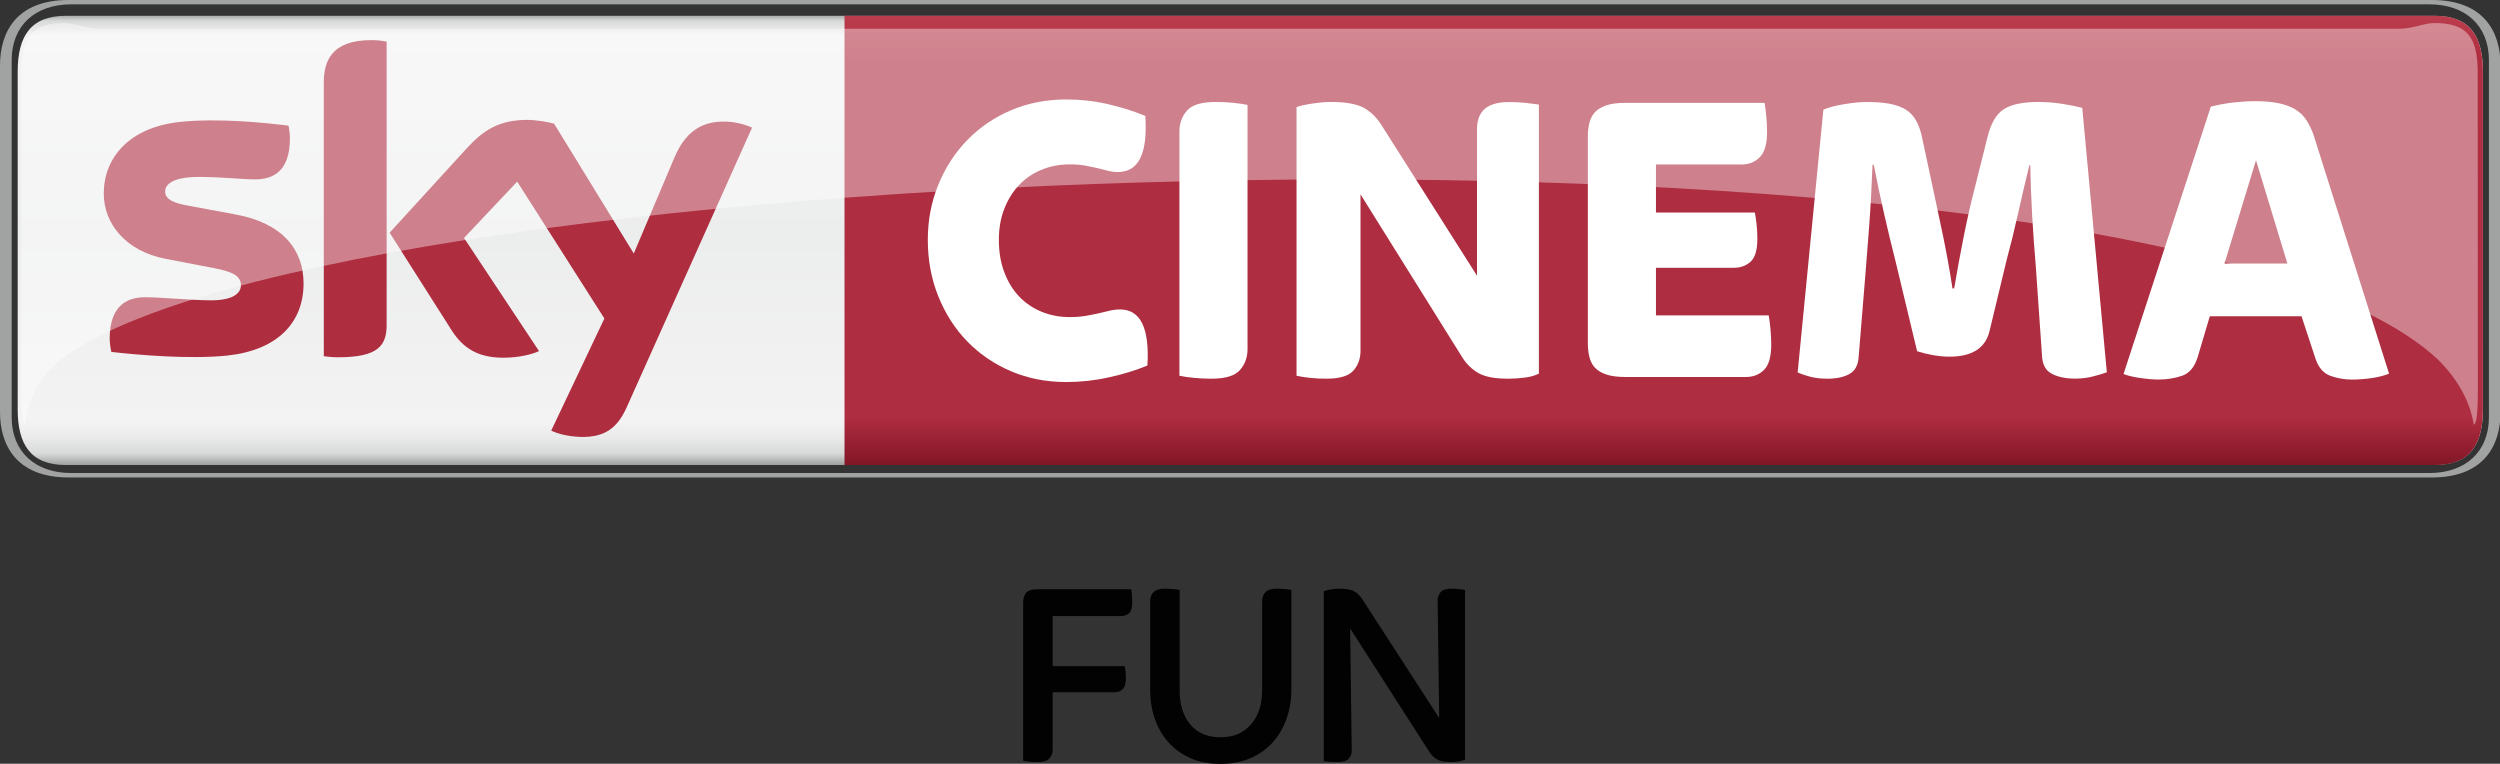 <svg version="1.1" viewBox="0 0 844.88 258.1" xml:space="preserve" xmlns="http://www.w3.org/2000/svg" xmlns:xlink="http://www.w3.org/1999/xlink">
<rect x="0" y="0" width="844.88" height="258.1" fill="#333333" stroke="none"/>
<style type="text/css">
	.st0{clip-path:url(#SVGID_2_);fill:url(#SVGID_3_);}
	.st1{clip-path:url(#SVGID_5_);fill:url(#SVGID_6_);}
	.st2{fill:#A1A2A2;}
	.st3{fill:#FFFFFF;}
	.st4{fill:#AE2D3F;}
	.st5{opacity:0.8;}
	.st6{opacity:0.4;}
	.st7{clip-path:url(#SVGID_10_);fill:#FFFFFF;}
	.st8{fill:#020203;}
</style>
<g transform="matrix(1.484 0 0 1.484 -5.935 -5.846)">
	
		<defs>
			<path id="SVGID_1_" d="m18.96 7.54c-8.06 0-10.93 4.76-10.93 12.68v76.94c0 7.92 2.87 12.68 10.93 12.68h539.54c8.07 0 10.93-4.76 10.93-12.68v-76.94c0-7.92-2.87-12.68-10.93-12.68z"/>
		</defs>
		<clipPath id="SVGID_2_">
			<use width="100%" height="100%" xlink:href="#SVGID_1_"/>
		</clipPath>
		
			<linearGradient id="SVGID_3_" x2="1" y1="181.42" y2="181.42" gradientTransform="matrix(0 104.02 -104.02 0 19159 6.649)" gradientUnits="userSpaceOnUse">
			<stop stop-color="#858685" offset="0"/>
			<stop stop-color="#D8D9D9" offset=".02"/>
			<stop stop-color="#F4F3F4" offset=".052"/>
			<stop stop-color="#ECEDED" offset=".488"/>
			<stop stop-color="#F4F3F4" offset=".895"/>
			<stop stop-color="#EAEAEB" offset=".929"/>
			<stop stop-color="#D8D9D9" offset=".964"/>
			<stop stop-color="#858685" offset="1"/>
		</linearGradient>
		<rect class="st0" x="8.02" y="7.54" width="561.4" height="102.3" clip-path="url(#SVGID_2_)" fill="url(#SVGID_3_)"/>
	
	
		<defs>
			<path id="SVGID_4_" d="m196.32 7.54v102.3h362.18c8.07 0 10.93-4.76 10.93-12.68v-76.94c0-7.92-2.87-12.68-10.93-12.68z"/>
		</defs>
		<clipPath id="SVGID_5_">
			<use width="100%" height="100%" xlink:href="#SVGID_4_"/>
		</clipPath>
		
			<linearGradient id="SVGID_6_" x1="-3.6544e-6" x2="1" y1="181.42" y2="181.42" gradientTransform="matrix(0 -102.3 -102.3 0 18942 109.84)" gradientUnits="userSpaceOnUse">
			<stop stop-color="#821626" offset="0"/>
			<stop stop-color="#AE2D40" offset=".104"/>
			<stop stop-color="#AE2D40" offset=".898"/>
			<stop stop-color="#BA3D4D" offset="1"/>
			<stop stop-color="#BA3D4D" offset="1"/>
		</linearGradient>
		<rect class="st1" x="196.32" y="7.54" width="373.11" height="102.3" clip-path="url(#SVGID_5_)" fill="url(#SVGID_6_)" Googl="true"/>
	
	
		<path class="st2" d="m20.18 111.66c-8.06 0-13.52-4.76-13.52-12.68v-81.37c0-7.92 5.45-12.68 13.52-12.68h537.1c8.06 0 13.52 4.76 13.52 12.68v81.37c0 7.92-5.45 12.68-13.52 12.68zm537.65 1.01c11.97 0 15.62-7.44 15.62-14.89v-78.96c0-7.44-3.65-14.88-15.62-14.88h-538.21c-11.97-0.01-15.62 7.43-15.62 14.88v78.96c0 7.44 3.65 14.89 15.62 14.89z"/>
		<path class="st3" d="m246.81 90.94c-4.54 0-8.72-0.82-12.55-2.45s-7.15-3.89-9.96-6.77-5.01-6.31-6.61-10.28-2.4-8.26-2.4-12.87c0-4.48 0.8-8.68 2.4-12.58s3.8-7.3 6.61-10.18 6.13-5.14 9.96-6.77 8.02-2.45 12.55-2.45c3.26 0 6.42 0.35 9.48 1.06 3.07 0.71 5.91 1.6 8.53 2.69 0.57 8.52-1.5 12.77-6.23 12.77-0.83 0-1.6-0.1-2.3-0.29s-1.47-0.38-2.3-0.58c-0.83-0.19-1.76-0.38-2.78-0.58-1.02-0.19-2.24-0.29-3.64-0.29-2.24 0-4.34 0.4-6.32 1.2s-3.69 1.95-5.13 3.46-2.57 3.31-3.4 5.43c-0.83 2.11-1.25 4.48-1.25 7.11 0 2.75 0.42 5.22 1.25 7.4s1.96 4.02 3.4 5.52 3.15 2.66 5.13 3.46 4.09 1.2 6.32 1.2c1.4 0 2.65-0.1 3.74-0.29s2.06-0.38 2.92-0.58c0.86-0.19 1.68-0.38 2.44-0.58 0.77-0.19 1.57-0.29 2.4-0.29 4.66 0 6.74 4.26 6.23 12.77-2.62 1.09-5.54 1.99-8.77 2.69-3.22 0.72-6.46 1.07-9.72 1.07" Googl="true"/>
		<path class="st3" d="m279.87 90.18c-1.34 0-2.67-0.06-3.98-0.19s-2.41-0.29-3.3-0.48v-55.62c0-1.86 0.57-3.44 1.72-4.76 1.15-1.31 3.32-1.97 6.51-1.97 1.34 0 2.67 0.06 3.98 0.19s2.41 0.29 3.3 0.48v55.61c0 1.86-0.57 3.44-1.72 4.76s-3.32 1.98-6.51 1.98"/>
		<path class="st3" d="m306.07 90.18c-1.28 0-2.52-0.06-3.74-0.19-1.21-0.13-2.24-0.29-3.07-0.48v-61.19c0.96-0.32 2.2-0.59 3.74-0.82 1.53-0.22 2.84-0.34 3.93-0.34 3.51 0 6.07 0.45 7.66 1.34 1.6 0.9 2.94 2.21 4.02 3.94l21.75 34.29v-33.41c0-0.83 0.11-1.62 0.34-2.35 0.22-0.74 0.61-1.39 1.15-1.97s1.29-1.02 2.25-1.34 2.17-0.48 3.64-0.48c1.28 0 2.51 0.06 3.69 0.19s2.19 0.26 3.02 0.38v61.28c-0.9 0.45-1.98 0.75-3.26 0.91s-2.52 0.24-3.74 0.24c-3 0-5.24-0.42-6.71-1.25s-2.68-1.98-3.64-3.46l-23.27-37.27v35.63c0 1.79-0.54 3.3-1.63 4.51-1.08 1.23-3.13 1.84-6.13 1.84"/>
		<path class="st3" d="m374.13 89.79c-1.79 0-3.24-0.19-4.36-0.58-1.12-0.38-1.98-0.91-2.59-1.58s-1.02-1.49-1.24-2.45c-0.23-0.96-0.34-1.98-0.34-3.07v-47.06c0-1.09 0.11-2.11 0.34-3.07 0.22-0.96 0.64-1.78 1.24-2.45 0.61-0.67 1.47-1.2 2.59-1.59 1.12-0.38 2.57-0.58 4.36-0.58h31.71c0.13 0.71 0.25 1.67 0.38 2.88 0.13 1.22 0.19 2.47 0.19 3.75 0 2.69-0.54 4.6-1.63 5.72s-2.46 1.68-4.12 1.68h-19.55v10.95h22.52c0.13 0.64 0.26 1.49 0.38 2.54 0.13 1.06 0.19 2.19 0.19 3.41 0 2.56-0.51 4.31-1.53 5.24s-2.3 1.39-3.83 1.39h-17.73v10.85h25.68c0.13 0.71 0.26 1.68 0.38 2.93 0.13 1.25 0.19 2.48 0.19 3.7 0 2.75-0.54 4.68-1.63 5.76-1.09 1.09-2.46 1.63-4.12 1.63z"/>
		<path class="st3" d="m420.18 90.18c-1.47 0-2.76-0.14-3.88-0.43s-2.09-0.63-2.92-1.01l5.86-59.84c1.21-0.51 2.81-0.93 4.79-1.25s3.67-0.48 5.08-0.48c1.98 0 3.68 0.13 5.12 0.38 1.44 0.26 2.67 0.69 3.69 1.3s1.83 1.46 2.44 2.55 1.07 2.43 1.39 4.03l2.49 11.62c0.7 3.2 1.45 6.74 2.25 10.61 0.8 3.88 1.52 7.86 2.15 11.96h0.38c0.7-4.1 1.43-8.07 2.2-11.91 0.76-3.84 1.56-7.36 2.39-10.57l3.06-12.2c0.76-3.01 1.99-5.06 3.68-6.15s4.32-1.63 7.89-1.63c1.79 0 3.59 0.14 5.41 0.43s3.33 0.59 4.54 0.91l5.6 60.22c-0.89 0.32-1.96 0.64-3.21 0.96s-2.6 0.48-4.07 0.48c-2.04 0-3.77-0.35-5.17-1.06-1.41-0.7-2.17-2.02-2.3-3.94l-1.44-20.75c-0.32-3.65-0.59-7.47-0.82-11.48-0.22-4-0.37-7.79-0.43-11.38h-0.19c-0.83 3.33-1.68 6.93-2.54 10.81-0.86 3.87-1.74 7.44-2.63 10.71l-3.93 16.33c-0.96 3.84-3.99 5.76-9.1 5.76-1.28 0-2.59-0.13-3.93-0.38s-2.49-0.54-3.45-0.86l-4.88-20.36c-0.96-3.78-1.85-7.49-2.68-11.14s-1.6-7.3-2.3-10.95h-0.29c-0.19 5.12-0.45 9.81-0.77 14.07s-0.61 7.92-0.86 11l-1.53 18.73c-0.13 1.86-0.83 3.14-2.11 3.84-1.27 0.71-2.93 1.07-4.98 1.07"/>
		<path class="st3" d="m495.64 90.37c-1.21 0-2.6-0.11-4.17-0.34-1.57-0.22-2.86-0.53-3.88-0.91l19.88-60.89c1.73-0.45 3.47-0.77 5.24-0.96 1.76-0.19 3.38-0.29 4.85-0.29 2.11 0 3.92 0.16 5.43 0.48s2.77 0.8 3.8 1.44c1.02 0.64 1.87 1.49 2.55 2.55 0.67 1.06 1.23 2.29 1.68 3.7l17.04 53.88c-1.09 0.45-2.4 0.78-3.93 1.01-1.53 0.22-3.03 0.34-4.5 0.34-1.66 0-3.27-0.27-4.84-0.82s-2.7-1.78-3.4-3.7l-3.26-9.89h-20.89l-2.77 9.32c-0.7 2.24-1.89 3.65-3.55 4.23-1.67 0.56-3.43 0.85-5.28 0.85m14.94-26.41h14.33l-7.15-23.53z"/>
		<path class="st4" d="m129.53 102c1.2 0.61 3.67 1.36 6.78 1.44 5.32 0.11 8.23-1.93 10.38-6.69l28.57-63.73c-1.18-0.63-3.79-1.34-5.93-1.39-3.67-0.07-8.6 0.68-11.75 8.2l-9.25 21.84-18.14-29.56c-1.17-0.36-4.03-0.87-6.13-0.87-6.39 0-9.98 2.36-13.69 6.39l-17.64 19.3 14.19 22.33c2.62 4.07 6.08 6.14 11.69 6.14 3.67 0 6.73-0.83 8.14-1.51l-17.08-25.76 12.11-12.83 19.86 31.17zm-37.48-24.11c0 4.7-1.85 7.41-11.01 7.41-1.21 0-2.28-0.09-3.3-0.24v-62.32c0-4.73 1.61-9.67 10.87-9.67 1.17 0 2.34 0.12 3.44 0.35zm-18.92-9.4c0 8.76-5.73 15.16-17.35 16.42-8.43 0.9-20.63-0.16-26.42-0.83-0.22-0.94-0.38-2.12-0.38-3.04 0-7.67 4.15-9.41 8.02-9.41 4.03 0 10.38 0.7 15.1 0.7 5.19 0 6.77-1.76 6.77-3.44 0-2.2-2.1-3.11-6.13-3.89l-11.03-2.12c-9.18-1.76-14.08-8.11-14.08-14.85 0-8.19 5.8-15.05 17.2-16.31 8.62-0.93 19.11 0.12 24.87 0.83 0.21 0.99 0.32 1.92 0.32 2.95 0 7.64-4.03 9.29-7.91 9.29-2.99 0-7.61-0.56-12.89-0.56-5.38 0-7.61 1.49-7.61 3.3 0 1.91 2.13 2.7 5.49 3.29l10.55 1.96c10.84 1.98 15.48 8.14 15.48 15.71"/>
		<g class="st5">
			
				<defs>
					<path id="SVGID_7_" d="m569.24 20.96"/>
				</defs>
				<clipPath id="SVGID_8_">
					<use width="100%" height="100%" xlink:href="#SVGID_7_"/>
				</clipPath>
			
		</g>
		<g class="st6">
			
				<defs>
					<rect id="SVGID_9_" x="8.81" y="9.18" width="559.47" height="91.43"/>
				</defs>
				<clipPath id="SVGID_10_">
					<use width="100%" height="100%" xlink:href="#SVGID_9_"/>
				</clipPath>
				<path class="st7" d="m559.23 85.85c6.93 6.87 7.88 13.35 8.12 14.77 0.68 0 0.93-3.04 0.93-7.56l-0.03-72.62c0-8.41-2.73-11.25-9.86-11.25-2.41 0-4.82 1.29-8.03 1.29h-523.64c-3.21 0-5.63-1.29-8.04-1.29-7.12 0-9.86 2.84-9.86 11.25l-0.01 72.62c0 4.53 0.25 7.56 0.93 7.56 0.25-1.42 0.46-8.4 8.12-14.77 61.22-47.25 475.35-61.75 541.37 0" clip-path="url(#SVGID_10_)"/>
			
		</g>
		<path class="st8" d="m240.3 177.48c-0.64 0-1.27-0.03-1.89-0.09s-1.09-0.13-1.41-0.21v-35.94c0-0.92 0.21-1.67 0.63-2.25s1.37-0.87 2.85-0.87h21.12c0.08 0.32 0.14 0.75 0.18 1.29s0.06 1.09 0.06 1.65c0 1.28-0.25 2.13-0.75 2.55s-1.13 0.63-1.89 0.63h-15.48v11.4h16.38c0.2 0.72 0.3 1.66 0.3 2.82s-0.25 1.97-0.75 2.43-1.09 0.69-1.77 0.69h-14.16v13.08c0 0.8-0.25 1.47-0.75 2.01s-1.39 0.81-2.67 0.81"/>
		<path class="st8" d="m281.94 177.9c-2.6 0-4.89-0.44-6.87-1.32s-3.65-2.09-5.01-3.63-2.39-3.33-3.09-5.37-1.05-4.24-1.05-6.6v-20.16c0-0.8 0.25-1.47 0.75-2.01s1.39-0.81 2.67-0.81c0.64 0 1.27 0.03 1.89 0.09s1.09 0.13 1.41 0.21v22.86c0 3.24 0.81 5.83 2.43 7.77s3.93 2.91 6.93 2.91c2.88 0 5.17-0.97 6.87-2.91s2.55-4.53 2.55-7.77v-20.34c0-0.8 0.25-1.47 0.75-2.01s1.39-0.81 2.67-0.81c0.64 0 1.26 0.03 1.86 0.09s1.06 0.13 1.38 0.21v22.68c0 2.36-0.36 4.56-1.08 6.6s-1.76 3.83-3.12 5.37-3.05 2.75-5.07 3.63-4.31 1.32-6.87 1.32"/>
		<path class="st8" d="m308.58 177.48c-0.6 0-1.19-0.02-1.77-0.06s-1.03-0.1-1.35-0.18v-38.64c0.44-0.2 1-0.35 1.68-0.45s1.3-0.15 1.86-0.15c1.6 0 2.75 0.21 3.45 0.63s1.31 1.03 1.83 1.83l17.47 27-0.36-26.82c0-0.72 0.23-1.34 0.69-1.86s1.29-0.78 2.49-0.78c0.56 0 1.13 0.03 1.71 0.09s1.03 0.13 1.35 0.21v38.64c-0.92 0.36-2 0.54-3.24 0.54-1.44 0-2.5-0.21-3.18-0.63s-1.24-0.97-1.68-1.65l-18.06-28.14 0.36 27.78c0 0.76-0.23 1.39-0.69 1.89-0.47 0.5-1.32 0.75-2.56 0.75"/>
	
</g>
</svg>
